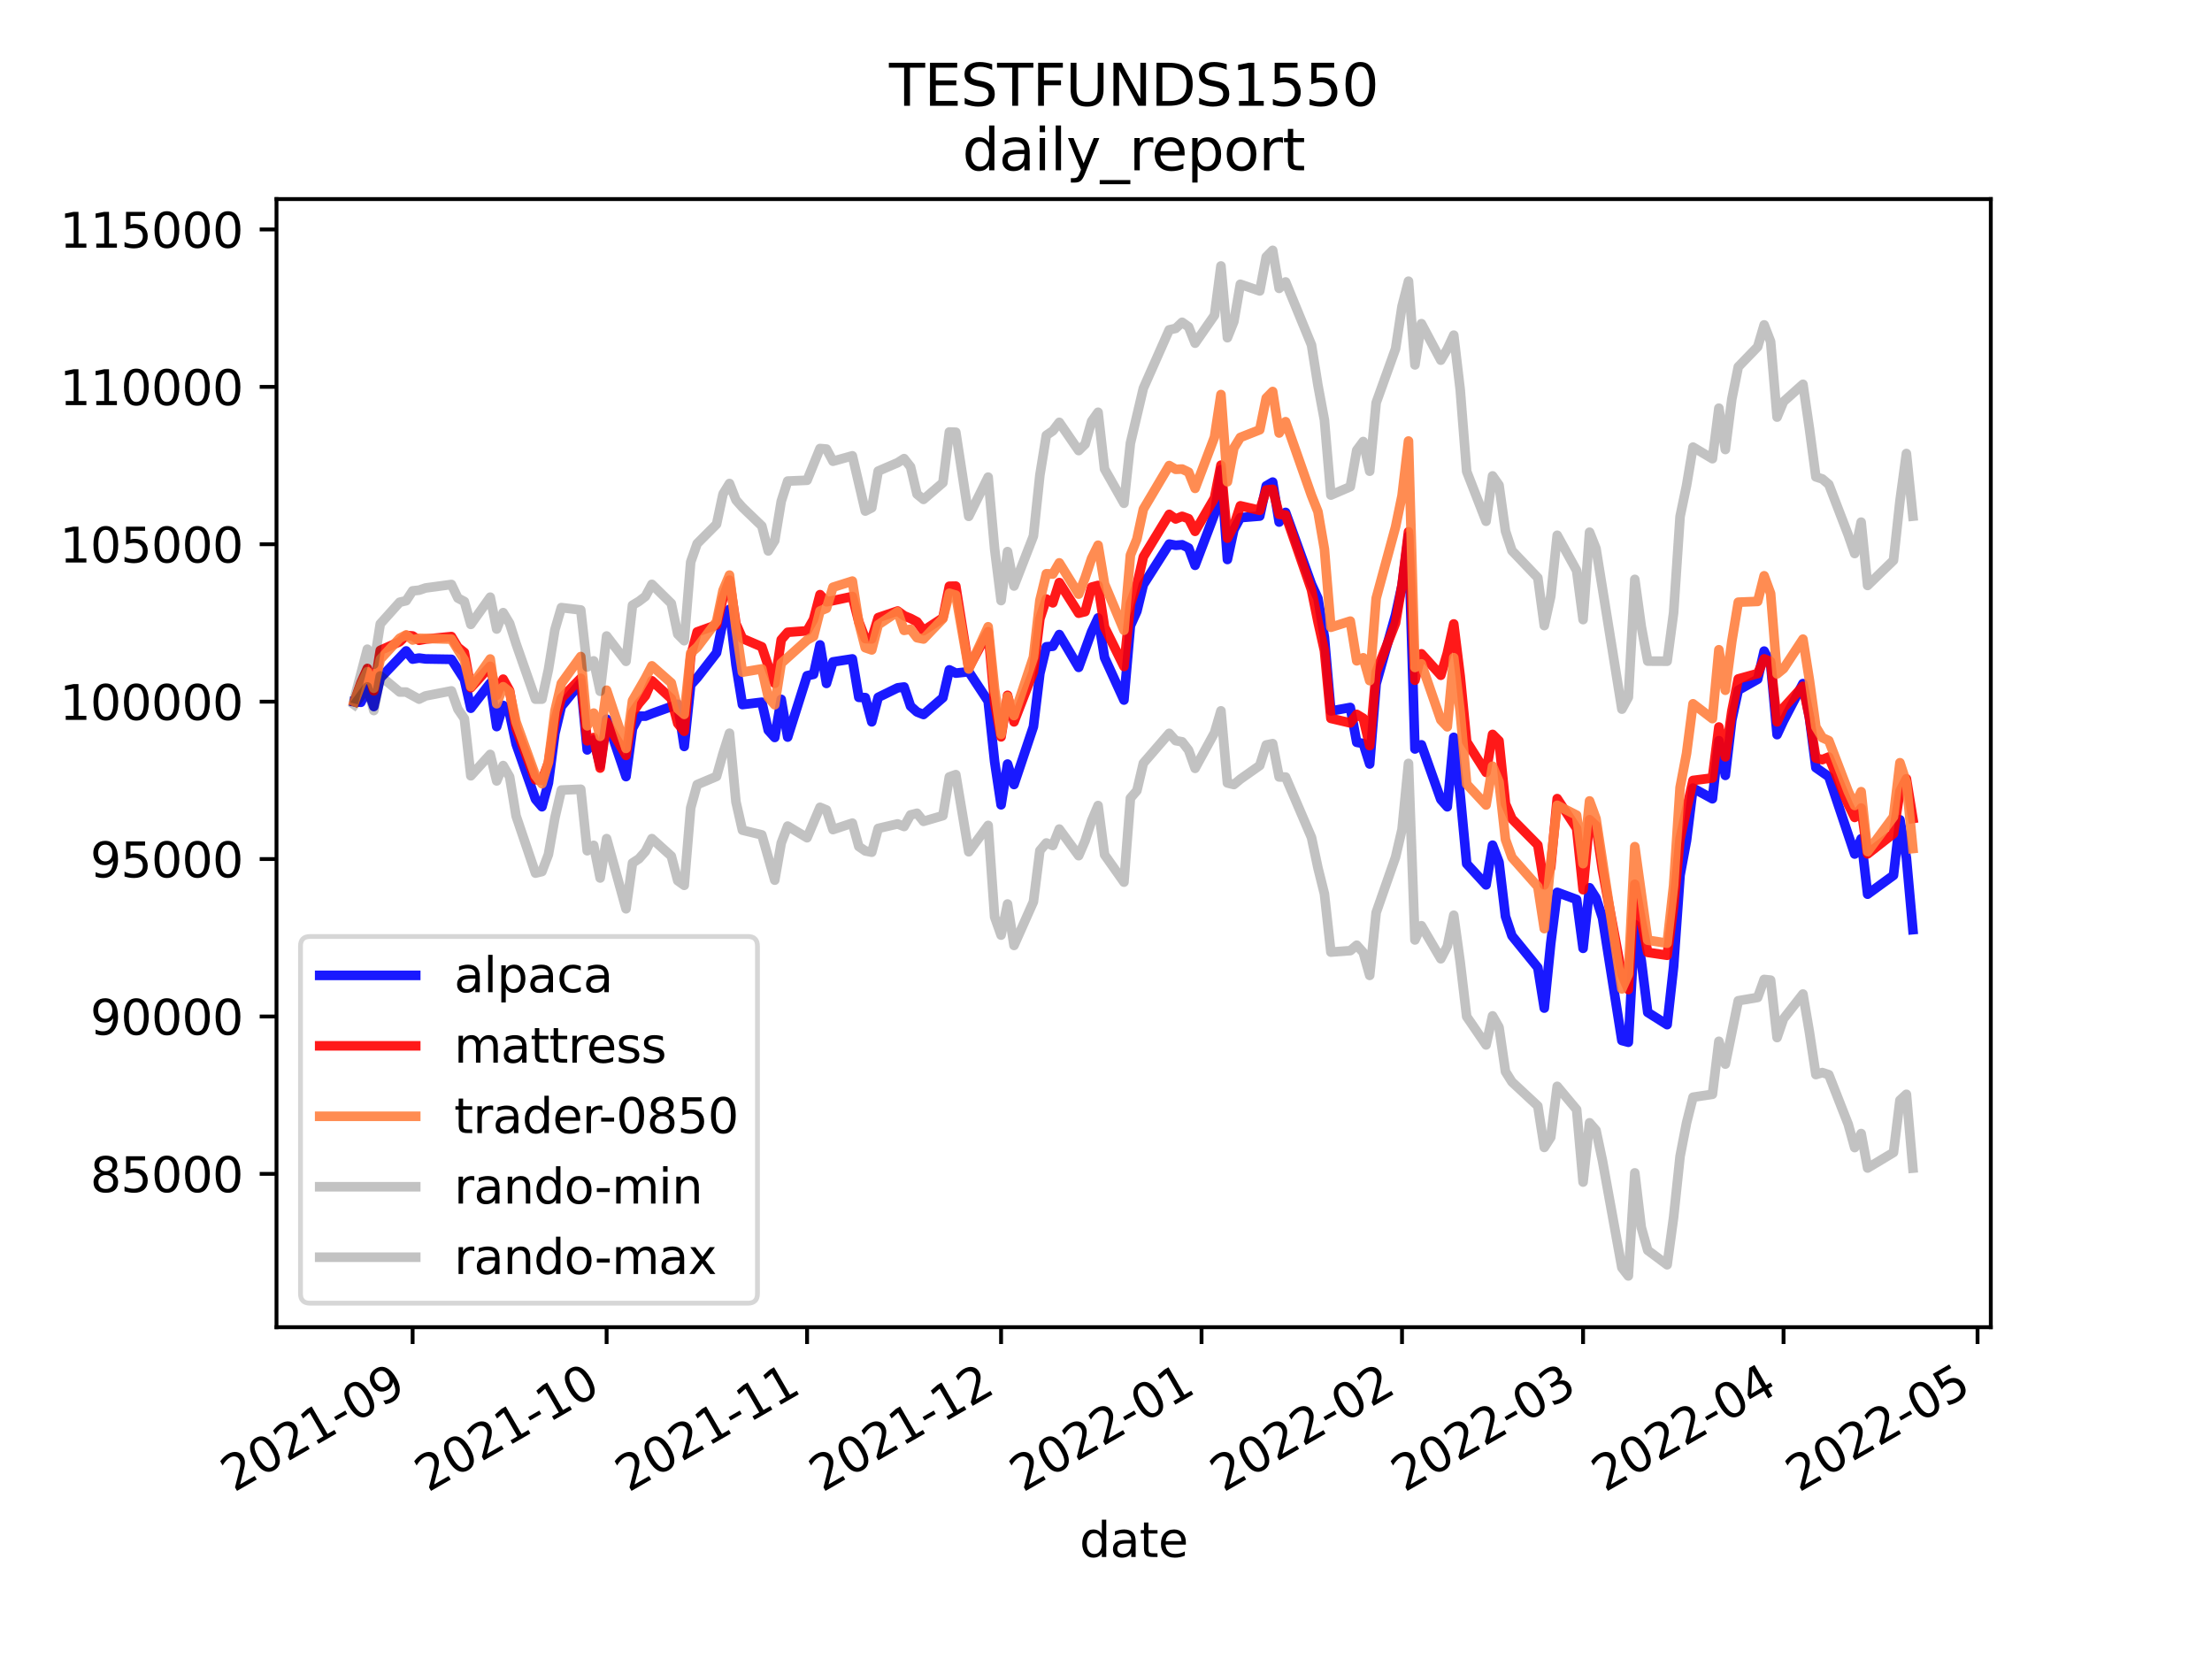 <?xml version="1.0" encoding="utf-8" standalone="no"?>
<!DOCTYPE svg PUBLIC "-//W3C//DTD SVG 1.1//EN"
  "http://www.w3.org/Graphics/SVG/1.1/DTD/svg11.dtd">
<svg height="345.6pt" version="1.1" viewBox="0 0 460.8 345.6" width="460.8pt" xmlns="http://www.w3.org/2000/svg" xmlns:xlink="http://www.w3.org/1999/xlink">
 <defs>
  <style type="text/css">*{stroke-linecap:butt;stroke-linejoin:round;}</style>
 </defs>
 <g id="figure_1">
  <g id="patch_1">
   <path d="M 0 345.6 
L 460.8 345.6 
L 460.8 0 
L 0 0 
z
" style="fill:#ffffff;"/>
  </g>
  <g id="axes_1">
   <g id="patch_2">
    <path d="M 57.6 276.48 
L 414.72 276.48 
L 414.72 41.472 
L 57.6 41.472 
z
" style="fill:#ffffff;"/>
   </g>
   <g id="matplotlib.axis_1">
    <g id="xtick_1">
     <g id="line2d_1">
      <defs>
       <path d="M 0 0 
L 0 3.5 
" id="m9e72989388" style="stroke:#000000;stroke-width:0.8;"/>
      </defs>
      <g>
       <use style="stroke:#000000;stroke-width:0.8;" x="85.957" xlink:href="#m9e72989388" y="276.48"/>
      </g>
     </g>
     <g id="text_1">
      <!-- 2021-09 -->
      <g transform="translate(48.732 310.952)rotate(-30)scale(0.1 -0.1)">
       <defs>
        <path d="M 1228 531 
L 3431 531 
L 3431 0 
L 469 0 
L 469 531 
Q 828 903 1448 1529 
Q 2069 2156 2228 2338 
Q 2531 2678 2651 2914 
Q 2772 3150 2772 3378 
Q 2772 3750 2511 3984 
Q 2250 4219 1831 4219 
Q 1534 4219 1204 4116 
Q 875 4013 500 3803 
L 500 4441 
Q 881 4594 1212 4672 
Q 1544 4750 1819 4750 
Q 2544 4750 2975 4387 
Q 3406 4025 3406 3419 
Q 3406 3131 3298 2873 
Q 3191 2616 2906 2266 
Q 2828 2175 2409 1742 
Q 1991 1309 1228 531 
z
" id="DejaVuSans-32" transform="scale(0.016)"/>
        <path d="M 2034 4250 
Q 1547 4250 1301 3770 
Q 1056 3291 1056 2328 
Q 1056 1369 1301 889 
Q 1547 409 2034 409 
Q 2525 409 2770 889 
Q 3016 1369 3016 2328 
Q 3016 3291 2770 3770 
Q 2525 4250 2034 4250 
z
M 2034 4750 
Q 2819 4750 3233 4129 
Q 3647 3509 3647 2328 
Q 3647 1150 3233 529 
Q 2819 -91 2034 -91 
Q 1250 -91 836 529 
Q 422 1150 422 2328 
Q 422 3509 836 4129 
Q 1250 4750 2034 4750 
z
" id="DejaVuSans-30" transform="scale(0.016)"/>
        <path d="M 794 531 
L 1825 531 
L 1825 4091 
L 703 3866 
L 703 4441 
L 1819 4666 
L 2450 4666 
L 2450 531 
L 3481 531 
L 3481 0 
L 794 0 
L 794 531 
z
" id="DejaVuSans-31" transform="scale(0.016)"/>
        <path d="M 313 2009 
L 1997 2009 
L 1997 1497 
L 313 1497 
L 313 2009 
z
" id="DejaVuSans-2d" transform="scale(0.016)"/>
        <path d="M 703 97 
L 703 672 
Q 941 559 1184 500 
Q 1428 441 1663 441 
Q 2288 441 2617 861 
Q 2947 1281 2994 2138 
Q 2813 1869 2534 1725 
Q 2256 1581 1919 1581 
Q 1219 1581 811 2004 
Q 403 2428 403 3163 
Q 403 3881 828 4315 
Q 1253 4750 1959 4750 
Q 2769 4750 3195 4129 
Q 3622 3509 3622 2328 
Q 3622 1225 3098 567 
Q 2575 -91 1691 -91 
Q 1453 -91 1209 -44 
Q 966 3 703 97 
z
M 1959 2075 
Q 2384 2075 2632 2365 
Q 2881 2656 2881 3163 
Q 2881 3666 2632 3958 
Q 2384 4250 1959 4250 
Q 1534 4250 1286 3958 
Q 1038 3666 1038 3163 
Q 1038 2656 1286 2365 
Q 1534 2075 1959 2075 
z
" id="DejaVuSans-39" transform="scale(0.016)"/>
       </defs>
       <use xlink:href="#DejaVuSans-32"/>
       <use x="63.623" xlink:href="#DejaVuSans-30"/>
       <use x="127.246" xlink:href="#DejaVuSans-32"/>
       <use x="190.869" xlink:href="#DejaVuSans-31"/>
       <use x="254.492" xlink:href="#DejaVuSans-2d"/>
       <use x="290.576" xlink:href="#DejaVuSans-30"/>
       <use x="354.199" xlink:href="#DejaVuSans-39"/>
      </g>
     </g>
    </g>
    <g id="xtick_2">
     <g id="line2d_2">
      <g>
       <use style="stroke:#000000;stroke-width:0.8;" x="126.37" xlink:href="#m9e72989388" y="276.48"/>
      </g>
     </g>
     <g id="text_2">
      <!-- 2021-10 -->
      <g transform="translate(89.145 310.952)rotate(-30)scale(0.1 -0.1)">
       <use xlink:href="#DejaVuSans-32"/>
       <use x="63.623" xlink:href="#DejaVuSans-30"/>
       <use x="127.246" xlink:href="#DejaVuSans-32"/>
       <use x="190.869" xlink:href="#DejaVuSans-31"/>
       <use x="254.492" xlink:href="#DejaVuSans-2d"/>
       <use x="290.576" xlink:href="#DejaVuSans-31"/>
       <use x="354.199" xlink:href="#DejaVuSans-30"/>
      </g>
     </g>
    </g>
    <g id="xtick_3">
     <g id="line2d_3">
      <g>
       <use style="stroke:#000000;stroke-width:0.8;" x="168.131" xlink:href="#m9e72989388" y="276.48"/>
      </g>
     </g>
     <g id="text_3">
      <!-- 2021-11 -->
      <g transform="translate(130.906 310.952)rotate(-30)scale(0.1 -0.1)">
       <use xlink:href="#DejaVuSans-32"/>
       <use x="63.623" xlink:href="#DejaVuSans-30"/>
       <use x="127.246" xlink:href="#DejaVuSans-32"/>
       <use x="190.869" xlink:href="#DejaVuSans-31"/>
       <use x="254.492" xlink:href="#DejaVuSans-2d"/>
       <use x="290.576" xlink:href="#DejaVuSans-31"/>
       <use x="354.199" xlink:href="#DejaVuSans-31"/>
      </g>
     </g>
    </g>
    <g id="xtick_4">
     <g id="line2d_4">
      <g>
       <use style="stroke:#000000;stroke-width:0.8;" x="208.544" xlink:href="#m9e72989388" y="276.48"/>
      </g>
     </g>
     <g id="text_4">
      <!-- 2021-12 -->
      <g transform="translate(171.319 310.952)rotate(-30)scale(0.1 -0.1)">
       <use xlink:href="#DejaVuSans-32"/>
       <use x="63.623" xlink:href="#DejaVuSans-30"/>
       <use x="127.246" xlink:href="#DejaVuSans-32"/>
       <use x="190.869" xlink:href="#DejaVuSans-31"/>
       <use x="254.492" xlink:href="#DejaVuSans-2d"/>
       <use x="290.576" xlink:href="#DejaVuSans-31"/>
       <use x="354.199" xlink:href="#DejaVuSans-32"/>
      </g>
     </g>
    </g>
    <g id="xtick_5">
     <g id="line2d_5">
      <g>
       <use style="stroke:#000000;stroke-width:0.8;" x="250.305" xlink:href="#m9e72989388" y="276.48"/>
      </g>
     </g>
     <g id="text_5">
      <!-- 2022-01 -->
      <g transform="translate(213.08 310.952)rotate(-30)scale(0.1 -0.1)">
       <use xlink:href="#DejaVuSans-32"/>
       <use x="63.623" xlink:href="#DejaVuSans-30"/>
       <use x="127.246" xlink:href="#DejaVuSans-32"/>
       <use x="190.869" xlink:href="#DejaVuSans-32"/>
       <use x="254.492" xlink:href="#DejaVuSans-2d"/>
       <use x="290.576" xlink:href="#DejaVuSans-30"/>
       <use x="354.199" xlink:href="#DejaVuSans-31"/>
      </g>
     </g>
    </g>
    <g id="xtick_6">
     <g id="line2d_6">
      <g>
       <use style="stroke:#000000;stroke-width:0.8;" x="292.065" xlink:href="#m9e72989388" y="276.48"/>
      </g>
     </g>
     <g id="text_6">
      <!-- 2022-02 -->
      <g transform="translate(254.84 310.952)rotate(-30)scale(0.1 -0.1)">
       <use xlink:href="#DejaVuSans-32"/>
       <use x="63.623" xlink:href="#DejaVuSans-30"/>
       <use x="127.246" xlink:href="#DejaVuSans-32"/>
       <use x="190.869" xlink:href="#DejaVuSans-32"/>
       <use x="254.492" xlink:href="#DejaVuSans-2d"/>
       <use x="290.576" xlink:href="#DejaVuSans-30"/>
       <use x="354.199" xlink:href="#DejaVuSans-32"/>
      </g>
     </g>
    </g>
    <g id="xtick_7">
     <g id="line2d_7">
      <g>
       <use style="stroke:#000000;stroke-width:0.8;" x="329.784" xlink:href="#m9e72989388" y="276.48"/>
      </g>
     </g>
     <g id="text_7">
      <!-- 2022-03 -->
      <g transform="translate(292.56 310.952)rotate(-30)scale(0.1 -0.1)">
       <defs>
        <path d="M 2597 2516 
Q 3050 2419 3304 2112 
Q 3559 1806 3559 1356 
Q 3559 666 3084 287 
Q 2609 -91 1734 -91 
Q 1441 -91 1130 -33 
Q 819 25 488 141 
L 488 750 
Q 750 597 1062 519 
Q 1375 441 1716 441 
Q 2309 441 2620 675 
Q 2931 909 2931 1356 
Q 2931 1769 2642 2001 
Q 2353 2234 1838 2234 
L 1294 2234 
L 1294 2753 
L 1863 2753 
Q 2328 2753 2575 2939 
Q 2822 3125 2822 3475 
Q 2822 3834 2567 4026 
Q 2313 4219 1838 4219 
Q 1578 4219 1281 4162 
Q 984 4106 628 3988 
L 628 4550 
Q 988 4650 1302 4700 
Q 1616 4750 1894 4750 
Q 2613 4750 3031 4423 
Q 3450 4097 3450 3541 
Q 3450 3153 3228 2886 
Q 3006 2619 2597 2516 
z
" id="DejaVuSans-33" transform="scale(0.016)"/>
       </defs>
       <use xlink:href="#DejaVuSans-32"/>
       <use x="63.623" xlink:href="#DejaVuSans-30"/>
       <use x="127.246" xlink:href="#DejaVuSans-32"/>
       <use x="190.869" xlink:href="#DejaVuSans-32"/>
       <use x="254.492" xlink:href="#DejaVuSans-2d"/>
       <use x="290.576" xlink:href="#DejaVuSans-30"/>
       <use x="354.199" xlink:href="#DejaVuSans-33"/>
      </g>
     </g>
    </g>
    <g id="xtick_8">
     <g id="line2d_8">
      <g>
       <use style="stroke:#000000;stroke-width:0.8;" x="371.545" xlink:href="#m9e72989388" y="276.48"/>
      </g>
     </g>
     <g id="text_8">
      <!-- 2022-04 -->
      <g transform="translate(334.32 310.952)rotate(-30)scale(0.1 -0.1)">
       <defs>
        <path d="M 2419 4116 
L 825 1625 
L 2419 1625 
L 2419 4116 
z
M 2253 4666 
L 3047 4666 
L 3047 1625 
L 3713 1625 
L 3713 1100 
L 3047 1100 
L 3047 0 
L 2419 0 
L 2419 1100 
L 313 1100 
L 313 1709 
L 2253 4666 
z
" id="DejaVuSans-34" transform="scale(0.016)"/>
       </defs>
       <use xlink:href="#DejaVuSans-32"/>
       <use x="63.623" xlink:href="#DejaVuSans-30"/>
       <use x="127.246" xlink:href="#DejaVuSans-32"/>
       <use x="190.869" xlink:href="#DejaVuSans-32"/>
       <use x="254.492" xlink:href="#DejaVuSans-2d"/>
       <use x="290.576" xlink:href="#DejaVuSans-30"/>
       <use x="354.199" xlink:href="#DejaVuSans-34"/>
      </g>
     </g>
    </g>
    <g id="xtick_9">
     <g id="line2d_9">
      <g>
       <use style="stroke:#000000;stroke-width:0.8;" x="411.958" xlink:href="#m9e72989388" y="276.48"/>
      </g>
     </g>
     <g id="text_9">
      <!-- 2022-05 -->
      <g transform="translate(374.734 310.952)rotate(-30)scale(0.1 -0.1)">
       <defs>
        <path d="M 691 4666 
L 3169 4666 
L 3169 4134 
L 1269 4134 
L 1269 2991 
Q 1406 3038 1543 3061 
Q 1681 3084 1819 3084 
Q 2600 3084 3056 2656 
Q 3513 2228 3513 1497 
Q 3513 744 3044 326 
Q 2575 -91 1722 -91 
Q 1428 -91 1123 -41 
Q 819 9 494 109 
L 494 744 
Q 775 591 1075 516 
Q 1375 441 1709 441 
Q 2250 441 2565 725 
Q 2881 1009 2881 1497 
Q 2881 1984 2565 2268 
Q 2250 2553 1709 2553 
Q 1456 2553 1204 2497 
Q 953 2441 691 2322 
L 691 4666 
z
" id="DejaVuSans-35" transform="scale(0.016)"/>
       </defs>
       <use xlink:href="#DejaVuSans-32"/>
       <use x="63.623" xlink:href="#DejaVuSans-30"/>
       <use x="127.246" xlink:href="#DejaVuSans-32"/>
       <use x="190.869" xlink:href="#DejaVuSans-32"/>
       <use x="254.492" xlink:href="#DejaVuSans-2d"/>
       <use x="290.576" xlink:href="#DejaVuSans-30"/>
       <use x="354.199" xlink:href="#DejaVuSans-35"/>
      </g>
     </g>
    </g>
    <g id="text_10">
     <!-- date -->
     <g transform="translate(224.885 324.351)scale(0.1 -0.1)">
      <defs>
       <path d="M 2906 2969 
L 2906 4863 
L 3481 4863 
L 3481 0 
L 2906 0 
L 2906 525 
Q 2725 213 2448 61 
Q 2172 -91 1784 -91 
Q 1150 -91 751 415 
Q 353 922 353 1747 
Q 353 2572 751 3078 
Q 1150 3584 1784 3584 
Q 2172 3584 2448 3432 
Q 2725 3281 2906 2969 
z
M 947 1747 
Q 947 1113 1208 752 
Q 1469 391 1925 391 
Q 2381 391 2643 752 
Q 2906 1113 2906 1747 
Q 2906 2381 2643 2742 
Q 2381 3103 1925 3103 
Q 1469 3103 1208 2742 
Q 947 2381 947 1747 
z
" id="DejaVuSans-64" transform="scale(0.016)"/>
       <path d="M 2194 1759 
Q 1497 1759 1228 1600 
Q 959 1441 959 1056 
Q 959 750 1161 570 
Q 1363 391 1709 391 
Q 2188 391 2477 730 
Q 2766 1069 2766 1631 
L 2766 1759 
L 2194 1759 
z
M 3341 1997 
L 3341 0 
L 2766 0 
L 2766 531 
Q 2569 213 2275 61 
Q 1981 -91 1556 -91 
Q 1019 -91 701 211 
Q 384 513 384 1019 
Q 384 1609 779 1909 
Q 1175 2209 1959 2209 
L 2766 2209 
L 2766 2266 
Q 2766 2663 2505 2880 
Q 2244 3097 1772 3097 
Q 1472 3097 1187 3025 
Q 903 2953 641 2809 
L 641 3341 
Q 956 3463 1253 3523 
Q 1550 3584 1831 3584 
Q 2591 3584 2966 3190 
Q 3341 2797 3341 1997 
z
" id="DejaVuSans-61" transform="scale(0.016)"/>
       <path d="M 1172 4494 
L 1172 3500 
L 2356 3500 
L 2356 3053 
L 1172 3053 
L 1172 1153 
Q 1172 725 1289 603 
Q 1406 481 1766 481 
L 2356 481 
L 2356 0 
L 1766 0 
Q 1100 0 847 248 
Q 594 497 594 1153 
L 594 3053 
L 172 3053 
L 172 3500 
L 594 3500 
L 594 4494 
L 1172 4494 
z
" id="DejaVuSans-74" transform="scale(0.016)"/>
       <path d="M 3597 1894 
L 3597 1613 
L 953 1613 
Q 991 1019 1311 708 
Q 1631 397 2203 397 
Q 2534 397 2845 478 
Q 3156 559 3463 722 
L 3463 178 
Q 3153 47 2828 -22 
Q 2503 -91 2169 -91 
Q 1331 -91 842 396 
Q 353 884 353 1716 
Q 353 2575 817 3079 
Q 1281 3584 2069 3584 
Q 2775 3584 3186 3129 
Q 3597 2675 3597 1894 
z
M 3022 2063 
Q 3016 2534 2758 2815 
Q 2500 3097 2075 3097 
Q 1594 3097 1305 2825 
Q 1016 2553 972 2059 
L 3022 2063 
z
" id="DejaVuSans-65" transform="scale(0.016)"/>
      </defs>
      <use xlink:href="#DejaVuSans-64"/>
      <use x="63.477" xlink:href="#DejaVuSans-61"/>
      <use x="124.756" xlink:href="#DejaVuSans-74"/>
      <use x="163.965" xlink:href="#DejaVuSans-65"/>
     </g>
    </g>
   </g>
   <g id="matplotlib.axis_2">
    <g id="ytick_1">
     <g id="line2d_10">
      <defs>
       <path d="M 0 0 
L -3.5 0 
" id="mdc29481043" style="stroke:#000000;stroke-width:0.8;"/>
      </defs>
      <g>
       <use style="stroke:#000000;stroke-width:0.8;" x="57.6" xlink:href="#mdc29481043" y="244.539"/>
      </g>
     </g>
     <g id="text_11">
      <!-- 85000 -->
      <g transform="translate(18.788 248.338)scale(0.1 -0.1)">
       <defs>
        <path d="M 2034 2216 
Q 1584 2216 1326 1975 
Q 1069 1734 1069 1313 
Q 1069 891 1326 650 
Q 1584 409 2034 409 
Q 2484 409 2743 651 
Q 3003 894 3003 1313 
Q 3003 1734 2745 1975 
Q 2488 2216 2034 2216 
z
M 1403 2484 
Q 997 2584 770 2862 
Q 544 3141 544 3541 
Q 544 4100 942 4425 
Q 1341 4750 2034 4750 
Q 2731 4750 3128 4425 
Q 3525 4100 3525 3541 
Q 3525 3141 3298 2862 
Q 3072 2584 2669 2484 
Q 3125 2378 3379 2068 
Q 3634 1759 3634 1313 
Q 3634 634 3220 271 
Q 2806 -91 2034 -91 
Q 1263 -91 848 271 
Q 434 634 434 1313 
Q 434 1759 690 2068 
Q 947 2378 1403 2484 
z
M 1172 3481 
Q 1172 3119 1398 2916 
Q 1625 2713 2034 2713 
Q 2441 2713 2670 2916 
Q 2900 3119 2900 3481 
Q 2900 3844 2670 4047 
Q 2441 4250 2034 4250 
Q 1625 4250 1398 4047 
Q 1172 3844 1172 3481 
z
" id="DejaVuSans-38" transform="scale(0.016)"/>
       </defs>
       <use xlink:href="#DejaVuSans-38"/>
       <use x="63.623" xlink:href="#DejaVuSans-35"/>
       <use x="127.246" xlink:href="#DejaVuSans-30"/>
       <use x="190.869" xlink:href="#DejaVuSans-30"/>
       <use x="254.492" xlink:href="#DejaVuSans-30"/>
      </g>
     </g>
    </g>
    <g id="ytick_2">
     <g id="line2d_11">
      <g>
       <use style="stroke:#000000;stroke-width:0.8;" x="57.6" xlink:href="#mdc29481043" y="211.749"/>
      </g>
     </g>
     <g id="text_12">
      <!-- 90000 -->
      <g transform="translate(18.788 215.549)scale(0.1 -0.1)">
       <use xlink:href="#DejaVuSans-39"/>
       <use x="63.623" xlink:href="#DejaVuSans-30"/>
       <use x="127.246" xlink:href="#DejaVuSans-30"/>
       <use x="190.869" xlink:href="#DejaVuSans-30"/>
       <use x="254.492" xlink:href="#DejaVuSans-30"/>
      </g>
     </g>
    </g>
    <g id="ytick_3">
     <g id="line2d_12">
      <g>
       <use style="stroke:#000000;stroke-width:0.8;" x="57.6" xlink:href="#mdc29481043" y="178.959"/>
      </g>
     </g>
     <g id="text_13">
      <!-- 95000 -->
      <g transform="translate(18.788 182.759)scale(0.1 -0.1)">
       <use xlink:href="#DejaVuSans-39"/>
       <use x="63.623" xlink:href="#DejaVuSans-35"/>
       <use x="127.246" xlink:href="#DejaVuSans-30"/>
       <use x="190.869" xlink:href="#DejaVuSans-30"/>
       <use x="254.492" xlink:href="#DejaVuSans-30"/>
      </g>
     </g>
    </g>
    <g id="ytick_4">
     <g id="line2d_13">
      <g>
       <use style="stroke:#000000;stroke-width:0.8;" x="57.6" xlink:href="#mdc29481043" y="146.17"/>
      </g>
     </g>
     <g id="text_14">
      <!-- 100000 -->
      <g transform="translate(12.425 149.969)scale(0.1 -0.1)">
       <use xlink:href="#DejaVuSans-31"/>
       <use x="63.623" xlink:href="#DejaVuSans-30"/>
       <use x="127.246" xlink:href="#DejaVuSans-30"/>
       <use x="190.869" xlink:href="#DejaVuSans-30"/>
       <use x="254.492" xlink:href="#DejaVuSans-30"/>
       <use x="318.115" xlink:href="#DejaVuSans-30"/>
      </g>
     </g>
    </g>
    <g id="ytick_5">
     <g id="line2d_14">
      <g>
       <use style="stroke:#000000;stroke-width:0.8;" x="57.6" xlink:href="#mdc29481043" y="113.38"/>
      </g>
     </g>
     <g id="text_15">
      <!-- 105000 -->
      <g transform="translate(12.425 117.179)scale(0.1 -0.1)">
       <use xlink:href="#DejaVuSans-31"/>
       <use x="63.623" xlink:href="#DejaVuSans-30"/>
       <use x="127.246" xlink:href="#DejaVuSans-35"/>
       <use x="190.869" xlink:href="#DejaVuSans-30"/>
       <use x="254.492" xlink:href="#DejaVuSans-30"/>
       <use x="318.115" xlink:href="#DejaVuSans-30"/>
      </g>
     </g>
    </g>
    <g id="ytick_6">
     <g id="line2d_15">
      <g>
       <use style="stroke:#000000;stroke-width:0.8;" x="57.6" xlink:href="#mdc29481043" y="80.59"/>
      </g>
     </g>
     <g id="text_16">
      <!-- 110000 -->
      <g transform="translate(12.425 84.389)scale(0.1 -0.1)">
       <use xlink:href="#DejaVuSans-31"/>
       <use x="63.623" xlink:href="#DejaVuSans-31"/>
       <use x="127.246" xlink:href="#DejaVuSans-30"/>
       <use x="190.869" xlink:href="#DejaVuSans-30"/>
       <use x="254.492" xlink:href="#DejaVuSans-30"/>
       <use x="318.115" xlink:href="#DejaVuSans-30"/>
      </g>
     </g>
    </g>
    <g id="ytick_7">
     <g id="line2d_16">
      <g>
       <use style="stroke:#000000;stroke-width:0.8;" x="57.6" xlink:href="#mdc29481043" y="47.8"/>
      </g>
     </g>
     <g id="text_17">
      <!-- 115000 -->
      <g transform="translate(12.425 51.599)scale(0.1 -0.1)">
       <use xlink:href="#DejaVuSans-31"/>
       <use x="63.623" xlink:href="#DejaVuSans-31"/>
       <use x="127.246" xlink:href="#DejaVuSans-35"/>
       <use x="190.869" xlink:href="#DejaVuSans-30"/>
       <use x="254.492" xlink:href="#DejaVuSans-30"/>
       <use x="318.115" xlink:href="#DejaVuSans-30"/>
      </g>
     </g>
    </g>
   </g>
   <g id="line2d_17">
    <path clip-path="url(#pa133bbf85c)" d="M 73.833 146.17 
L 75.18 146.301 
L 76.527 143.482 
L 77.874 147.184 
L 79.221 141.238 
L 84.61 135.598 
L 85.957 137.302 
L 87.304 137.086 
L 88.651 137.268 
L 94.039 137.353 
L 96.734 141.556 
L 98.081 147.539 
L 102.122 142.303 
L 103.469 151.359 
L 104.816 146.952 
L 106.163 148.698 
L 107.511 155.002 
L 111.552 166.489 
L 112.899 168.059 
L 114.246 163.114 
L 115.593 152.806 
L 116.94 147.159 
L 120.982 142.194 
L 122.329 156.222 
L 123.676 154.13 
L 125.023 159.46 
L 126.37 149.806 
L 130.412 161.78 
L 131.759 151.74 
L 133.106 149.185 
L 134.453 149.19 
L 135.8 148.65 
L 141.188 146.711 
L 142.536 155.5 
L 143.883 142.683 
L 145.23 141.196 
L 149.271 135.993 
L 150.618 129.417 
L 151.965 126.93 
L 153.312 138.479 
L 154.66 146.774 
L 158.701 146.283 
L 160.048 152.129 
L 161.395 153.63 
L 162.742 145.691 
L 164.089 153.547 
L 168.131 140.766 
L 169.478 140.474 
L 170.825 134.345 
L 172.172 142.372 
L 173.519 137.884 
L 177.561 137.26 
L 178.908 145.269 
L 180.255 145.324 
L 181.602 150.372 
L 182.949 145.271 
L 186.99 143.29 
L 188.337 143.112 
L 189.685 147.11 
L 191.032 148.314 
L 192.379 148.843 
L 196.42 145.347 
L 197.767 139.543 
L 199.114 140.224 
L 201.809 139.933 
L 205.85 146.069 
L 207.197 158.66 
L 208.544 167.658 
L 209.891 159.167 
L 211.238 163.43 
L 215.28 151.375 
L 216.627 140.285 
L 217.974 134.735 
L 219.321 134.627 
L 220.668 132.188 
L 224.71 139.027 
L 227.404 131.601 
L 228.751 128.721 
L 230.098 136.981 
L 234.139 145.834 
L 235.486 130.346 
L 236.834 127.341 
L 238.181 121.8 
L 243.569 113.34 
L 244.916 113.599 
L 246.263 113.486 
L 247.61 114.158 
L 248.958 117.765 
L 252.999 107.104 
L 254.346 97.843 
L 255.693 116.554 
L 257.04 110.332 
L 258.387 107.838 
L 262.429 107.511 
L 263.776 101.218 
L 265.123 100.427 
L 266.47 108.755 
L 267.817 106.741 
L 273.206 121.703 
L 274.553 124.658 
L 275.9 132.747 
L 277.247 148.118 
L 281.288 147.375 
L 282.635 154.641 
L 283.983 154.885 
L 285.33 159.152 
L 286.677 142.46 
L 290.718 128.104 
L 292.065 121.966 
L 293.412 111.629 
L 294.759 156.025 
L 296.107 155.157 
L 300.148 166.542 
L 301.495 168.071 
L 302.842 153.601 
L 304.189 165.61 
L 305.536 179.935 
L 309.578 184.339 
L 310.925 176.064 
L 312.272 179.612 
L 313.619 190.913 
L 314.966 194.94 
L 320.355 201.571 
L 321.702 210.006 
L 323.049 196.529 
L 324.396 185.891 
L 328.437 187.385 
L 329.784 197.558 
L 331.132 184.937 
L 332.479 187.054 
L 333.826 191.221 
L 337.867 216.762 
L 339.214 217.124 
L 340.561 192.584 
L 341.908 200.115 
L 343.256 210.908 
L 347.297 213.454 
L 348.644 201.367 
L 349.991 182.316 
L 351.338 175.092 
L 352.685 164.177 
L 356.727 166.402 
L 358.074 154.29 
L 359.421 161.527 
L 360.768 149.995 
L 362.115 143.781 
L 366.157 141.496 
L 367.504 135.634 
L 368.851 138.243 
L 370.198 153.04 
L 371.545 150.15 
L 375.586 142.403 
L 376.933 149.433 
L 378.281 159.921 
L 380.975 161.792 
L 386.363 177.912 
L 387.71 174.739 
L 389.057 186.277 
L 394.446 182.347 
L 395.793 170.775 
L 397.14 178.724 
L 398.487 193.665 
L 398.487 193.665 
" style="fill:none;stroke:#0000ff;stroke-linecap:square;stroke-opacity:0.9;stroke-width:2;"/>
   </g>
   <g id="line2d_18">
    <path clip-path="url(#pa133bbf85c)" d="M 73.833 146.17 
L 75.18 142.291 
L 76.527 139.253 
L 77.874 143.915 
L 79.221 135.477 
L 83.263 133.685 
L 84.61 132.378 
L 85.957 132.482 
L 87.304 133.384 
L 88.651 133.138 
L 94.039 132.608 
L 95.387 134.85 
L 96.734 135.918 
L 98.081 143.263 
L 102.122 138.804 
L 103.469 144.857 
L 104.816 141.481 
L 106.163 143.889 
L 107.511 151.725 
L 111.552 162.42 
L 112.899 162.564 
L 114.246 158.9 
L 115.593 150.111 
L 116.94 145.453 
L 120.982 141.306 
L 122.329 154.327 
L 123.676 153.645 
L 125.023 160.005 
L 126.37 150.438 
L 130.412 157.36 
L 131.759 148.489 
L 133.106 146.523 
L 134.453 144.928 
L 135.8 141.816 
L 139.841 145.541 
L 141.188 150.708 
L 142.536 152.339 
L 143.883 136.684 
L 145.23 131.639 
L 149.271 130.181 
L 150.618 124.574 
L 151.965 120.848 
L 153.312 129.934 
L 154.66 133.007 
L 158.701 134.74 
L 160.048 138.763 
L 161.395 142.35 
L 162.742 133.265 
L 164.089 131.715 
L 168.131 131.408 
L 169.478 129.032 
L 170.825 123.873 
L 172.172 125.363 
L 173.519 125.123 
L 177.561 124.261 
L 178.908 129.538 
L 180.255 133.032 
L 181.602 133.102 
L 182.949 128.659 
L 186.99 127.287 
L 188.337 128.271 
L 189.685 128.826 
L 191.032 129.536 
L 192.379 131.378 
L 196.42 128.72 
L 197.767 122.126 
L 199.114 122.102 
L 201.809 139.138 
L 205.85 131.587 
L 207.197 146.332 
L 208.544 153.503 
L 209.891 144.851 
L 211.238 150.379 
L 215.28 139.925 
L 216.627 128.899 
L 217.974 124.786 
L 219.321 125.585 
L 220.668 121.359 
L 224.71 127.743 
L 226.057 127.412 
L 227.404 122.312 
L 228.751 121.955 
L 230.098 130.646 
L 234.139 138.836 
L 235.486 125.766 
L 236.834 121.882 
L 238.181 116.01 
L 243.569 107.156 
L 244.916 108.106 
L 246.263 107.564 
L 247.61 108.059 
L 248.958 110.686 
L 252.999 103.751 
L 254.346 96.901 
L 255.693 112.11 
L 257.04 109.481 
L 258.387 105.373 
L 262.429 106.303 
L 263.776 102.075 
L 265.123 101.938 
L 266.47 107.144 
L 267.817 107.286 
L 273.206 122.871 
L 274.553 129.514 
L 275.9 135.517 
L 277.247 149.66 
L 281.288 150.6 
L 282.635 148.82 
L 283.983 149.631 
L 285.33 155.327 
L 286.677 139.994 
L 290.718 129.801 
L 292.065 121.814 
L 293.412 110.774 
L 294.759 141.702 
L 296.107 136.2 
L 300.148 140.667 
L 301.495 136.092 
L 302.842 129.978 
L 304.189 140.871 
L 305.536 154.523 
L 309.578 160.903 
L 310.925 152.992 
L 312.272 154.335 
L 313.619 167.453 
L 314.966 170.58 
L 320.355 176.038 
L 321.702 184.348 
L 323.049 180.681 
L 324.396 166.366 
L 328.437 172.557 
L 329.784 185.343 
L 331.132 170.759 
L 332.479 172.013 
L 333.826 181.301 
L 337.867 202.997 
L 339.214 206.143 
L 340.561 184.209 
L 341.908 191.71 
L 343.256 198.401 
L 347.297 199.001 
L 348.644 188.825 
L 349.991 174.712 
L 352.685 162.581 
L 356.727 162.07 
L 358.074 151.451 
L 359.421 157.662 
L 360.768 148.161 
L 362.115 141.428 
L 366.157 140.315 
L 367.504 137.252 
L 368.851 137.832 
L 370.198 150.381 
L 371.545 147.43 
L 375.586 142.969 
L 376.933 149.48 
L 378.281 157.925 
L 379.628 158.24 
L 380.975 157.696 
L 385.016 167.538 
L 386.363 170.282 
L 387.71 168.332 
L 389.057 177.881 
L 394.446 173.658 
L 395.793 164.822 
L 397.14 162.238 
L 398.487 170.518 
L 398.487 170.518 
" style="fill:none;stroke:#ff0000;stroke-linecap:square;stroke-opacity:0.9;stroke-width:2;"/>
   </g>
   <g id="line2d_19">
    <path clip-path="url(#pa133bbf85c)" d="M 73.833 146.17 
L 75.18 142.661 
L 76.527 139.919 
L 77.874 143.371 
L 79.221 137.352 
L 83.263 132.961 
L 84.61 132.262 
L 85.957 133.322 
L 87.304 132.968 
L 94.039 133.148 
L 96.734 137.501 
L 98.081 143.047 
L 102.122 137.281 
L 103.469 146.599 
L 104.816 143.059 
L 106.163 144.125 
L 107.511 150.422 
L 111.552 161.56 
L 112.899 163.259 
L 114.246 158.727 
L 115.593 148.137 
L 116.94 142.358 
L 120.982 136.772 
L 122.329 151.202 
L 123.676 148.555 
L 125.023 153.393 
L 126.37 143.778 
L 130.412 155.904 
L 131.759 145.955 
L 134.453 141.295 
L 135.8 138.707 
L 139.841 142.267 
L 141.188 147.637 
L 142.536 148.819 
L 143.883 136.055 
L 145.23 134.851 
L 149.271 129.49 
L 150.618 123.003 
L 151.965 119.805 
L 153.312 130.849 
L 154.66 140.023 
L 158.701 139.341 
L 160.048 145.259 
L 161.395 146.816 
L 162.742 138.175 
L 168.131 133.33 
L 169.478 132.571 
L 170.825 127.283 
L 172.172 126.725 
L 173.519 122.335 
L 177.561 121.054 
L 178.908 129.701 
L 180.255 134.928 
L 181.602 135.391 
L 182.949 130.15 
L 186.99 127.438 
L 188.337 131.317 
L 189.685 131.08 
L 191.032 132.847 
L 192.379 133.115 
L 196.42 128.887 
L 197.767 123.587 
L 199.114 123.979 
L 201.809 139.375 
L 205.85 130.566 
L 207.197 143.568 
L 208.544 152.973 
L 209.891 145.117 
L 211.238 149.065 
L 215.28 136.9 
L 216.627 125.078 
L 217.974 119.52 
L 219.321 119.589 
L 220.668 117.256 
L 224.71 123.77 
L 226.057 120.353 
L 227.404 116.304 
L 228.751 113.581 
L 230.098 121.651 
L 234.139 131.294 
L 235.486 115.638 
L 236.834 112.32 
L 238.181 106.084 
L 243.569 96.983 
L 244.916 97.767 
L 246.263 97.713 
L 247.61 98.363 
L 248.958 101.737 
L 252.999 91.062 
L 254.346 82.192 
L 255.693 100.36 
L 257.04 93.32 
L 258.387 91.125 
L 262.429 89.528 
L 263.776 82.924 
L 265.123 81.561 
L 266.47 90.204 
L 267.817 87.847 
L 273.206 103.213 
L 274.553 106.599 
L 275.9 114.38 
L 277.247 130.671 
L 281.288 129.389 
L 282.635 137.661 
L 283.983 137.029 
L 285.33 141.787 
L 286.677 124.649 
L 290.718 109.766 
L 292.065 103.267 
L 293.412 91.874 
L 294.759 139.046 
L 296.107 138.293 
L 300.148 149.977 
L 301.495 151.409 
L 302.842 137.011 
L 304.189 148.379 
L 305.536 163.347 
L 309.578 167.698 
L 310.925 159.61 
L 312.272 162.873 
L 313.619 174.884 
L 314.966 178.613 
L 320.355 184.706 
L 321.702 193.452 
L 323.049 179.62 
L 324.396 167.755 
L 328.437 169.814 
L 329.784 179.911 
L 331.132 166.846 
L 332.479 170.537 
L 337.867 206.01 
L 339.214 202.964 
L 340.561 176.369 
L 343.256 195.854 
L 347.297 196.489 
L 348.644 184.457 
L 349.991 164.034 
L 351.338 156.959 
L 352.685 146.614 
L 356.727 149.706 
L 358.074 135.356 
L 359.421 143.792 
L 360.768 133.615 
L 362.115 125.448 
L 366.157 125.289 
L 367.504 119.947 
L 368.851 123.638 
L 370.198 140.385 
L 371.545 139.289 
L 375.586 133.145 
L 376.933 141.67 
L 378.281 151.439 
L 379.628 153.678 
L 380.975 154.288 
L 385.016 164.862 
L 386.363 167.789 
L 387.71 164.921 
L 389.057 177.409 
L 394.446 170.145 
L 395.793 158.891 
L 397.14 163.025 
L 398.487 176.766 
L 398.487 176.766 
" style="fill:none;stroke:#ff8040;stroke-linecap:square;stroke-opacity:0.9;stroke-width:2;"/>
   </g>
   <g id="line2d_20">
    <path clip-path="url(#pa133bbf85c)" d="M 73.833 146.825 
L 76.527 143.11 
L 77.874 148.018 
L 79.221 140.804 
L 83.263 144.159 
L 84.61 144.164 
L 87.304 145.644 
L 88.651 144.973 
L 94.039 143.924 
L 95.387 147.726 
L 96.734 149.701 
L 98.081 161.613 
L 102.122 157.156 
L 103.469 162.681 
L 104.816 159.48 
L 106.163 161.826 
L 107.511 169.98 
L 111.552 181.888 
L 112.899 181.559 
L 114.246 178 
L 115.593 170.387 
L 116.94 164.584 
L 120.982 164.415 
L 122.329 177.225 
L 123.676 176.1 
L 125.023 182.901 
L 126.37 174.702 
L 130.412 189.315 
L 131.759 179.774 
L 133.106 178.895 
L 134.453 177.358 
L 135.8 174.701 
L 139.841 178.336 
L 141.188 183.462 
L 142.536 184.431 
L 143.883 168.301 
L 145.23 163.451 
L 149.271 161.744 
L 150.618 156.97 
L 151.965 152.743 
L 153.312 167.034 
L 154.66 172.937 
L 158.701 173.918 
L 161.395 183.353 
L 162.742 175.62 
L 164.089 172.09 
L 168.131 174.516 
L 170.825 168.179 
L 172.172 168.738 
L 173.519 172.819 
L 177.561 171.467 
L 178.908 176.338 
L 180.255 177.26 
L 181.602 177.529 
L 182.949 172.574 
L 186.99 171.636 
L 188.337 172.174 
L 189.685 169.763 
L 191.032 169.418 
L 192.379 171.099 
L 196.42 169.914 
L 197.767 161.846 
L 199.114 161.371 
L 201.809 177.442 
L 205.85 171.948 
L 207.197 191.013 
L 208.544 194.801 
L 209.891 188.322 
L 211.238 196.949 
L 215.28 187.852 
L 216.627 177.2 
L 217.974 175.603 
L 219.321 176.131 
L 220.668 172.712 
L 224.71 178.252 
L 226.057 175.122 
L 227.404 170.986 
L 228.751 167.809 
L 230.098 178.048 
L 234.139 183.764 
L 235.486 166.271 
L 236.834 164.709 
L 238.181 158.991 
L 243.569 152.769 
L 244.916 154.286 
L 246.263 154.534 
L 247.61 156.285 
L 248.958 160.059 
L 252.999 152.656 
L 254.346 148.084 
L 255.693 163.097 
L 257.04 163.435 
L 258.387 162.317 
L 262.429 159.47 
L 263.776 155.193 
L 265.123 154.915 
L 266.47 161.858 
L 267.817 161.872 
L 273.206 174.452 
L 274.553 180.808 
L 275.9 186.199 
L 277.247 198.34 
L 281.288 198.036 
L 282.635 196.901 
L 283.983 198.414 
L 285.33 203.192 
L 286.677 190.114 
L 290.718 178.558 
L 292.065 172.772 
L 293.412 159.035 
L 294.759 195.812 
L 296.107 192.843 
L 300.148 199.733 
L 301.495 197.147 
L 302.842 190.661 
L 304.189 200.432 
L 305.536 211.769 
L 309.578 217.677 
L 310.925 211.625 
L 312.272 214.008 
L 313.619 223.238 
L 314.966 225.381 
L 320.355 230.394 
L 321.702 239.026 
L 323.049 236.913 
L 324.396 226.306 
L 328.437 231.139 
L 329.784 246.247 
L 331.132 233.898 
L 332.479 235.462 
L 333.826 241.819 
L 337.867 264.069 
L 339.214 265.798 
L 340.561 244.33 
L 341.908 255.681 
L 343.256 260.467 
L 347.297 263.474 
L 348.644 253.56 
L 349.991 240.871 
L 351.338 233.922 
L 352.685 228.57 
L 356.727 227.964 
L 358.074 216.923 
L 359.421 221.673 
L 362.115 208.471 
L 366.157 207.788 
L 367.504 204.037 
L 368.851 204.183 
L 370.198 216.146 
L 371.545 212.231 
L 375.586 207.073 
L 376.933 215.005 
L 378.281 223.856 
L 379.628 223.438 
L 380.975 223.885 
L 385.016 234.199 
L 386.363 239.061 
L 387.71 236.14 
L 389.057 243.321 
L 394.446 240.081 
L 395.793 229.199 
L 397.14 227.963 
L 398.487 243.346 
L 398.487 243.346 
" style="fill:none;stroke:#0d0d0d;stroke-linecap:square;stroke-opacity:0.25;stroke-width:2;"/>
   </g>
   <g id="line2d_21">
    <path clip-path="url(#pa133bbf85c)" d="M 73.833 145.514 
L 76.527 135.238 
L 77.874 138.376 
L 79.221 129.961 
L 83.263 125.454 
L 84.61 125.139 
L 85.957 123.086 
L 87.304 122.948 
L 88.651 122.486 
L 94.039 121.756 
L 95.387 124.589 
L 96.734 125.307 
L 98.081 130.072 
L 102.122 124.401 
L 103.469 131.04 
L 104.816 127.623 
L 106.163 129.869 
L 107.511 134.117 
L 111.552 145.645 
L 112.899 145.643 
L 114.246 139.506 
L 115.593 131.187 
L 116.94 126.575 
L 120.982 127.064 
L 122.329 138.95 
L 123.676 137.673 
L 125.023 144.006 
L 126.37 132.494 
L 130.412 137.768 
L 131.759 126.078 
L 133.106 125.269 
L 134.453 124.24 
L 135.8 121.732 
L 139.841 125.709 
L 141.188 132.102 
L 142.536 133.471 
L 143.883 117.089 
L 145.23 113.252 
L 149.271 109.194 
L 150.618 102.917 
L 151.965 100.723 
L 153.312 104.156 
L 154.66 105.684 
L 158.701 109.572 
L 160.048 114.767 
L 161.395 112.615 
L 162.742 104.446 
L 164.089 100.217 
L 168.131 100.049 
L 170.825 93.433 
L 172.172 93.55 
L 173.519 96.083 
L 177.561 94.955 
L 180.255 106.461 
L 181.602 105.783 
L 182.949 98.132 
L 186.99 96.392 
L 188.337 95.539 
L 189.685 97.261 
L 191.032 102.931 
L 192.379 104.033 
L 196.42 100.563 
L 197.767 89.992 
L 199.114 90.039 
L 201.809 107.567 
L 205.85 99.395 
L 207.197 114.361 
L 208.544 125.116 
L 209.891 114.909 
L 211.238 122.074 
L 215.28 111.664 
L 216.627 98.961 
L 217.974 90.679 
L 219.321 89.755 
L 220.668 87.985 
L 224.71 93.864 
L 226.057 92.53 
L 227.404 87.763 
L 228.751 85.882 
L 230.098 97.698 
L 234.139 104.836 
L 235.486 92.322 
L 238.181 80.893 
L 243.569 68.715 
L 244.916 68.411 
L 246.263 67.138 
L 247.61 68.1 
L 248.958 71.489 
L 252.999 65.671 
L 254.346 55.405 
L 255.693 70.351 
L 257.04 66.975 
L 258.387 59.217 
L 262.429 60.608 
L 263.776 53.517 
L 265.123 52.154 
L 266.47 60.074 
L 267.817 58.731 
L 273.206 71.862 
L 274.553 80.28 
L 275.9 87.495 
L 277.247 103.136 
L 281.288 101.388 
L 282.635 93.793 
L 283.983 91.979 
L 285.33 98.159 
L 286.677 83.903 
L 290.718 72.655 
L 292.065 63.816 
L 293.412 58.576 
L 294.759 76.013 
L 296.107 67.426 
L 300.148 75.028 
L 301.495 72.728 
L 302.842 69.817 
L 304.189 81.184 
L 305.536 98.208 
L 309.578 108.592 
L 310.925 99.142 
L 312.272 101.069 
L 313.619 110.629 
L 314.966 114.711 
L 320.355 120.359 
L 321.702 130.321 
L 323.049 124.236 
L 324.396 111.504 
L 328.437 118.856 
L 329.784 129.079 
L 331.132 110.869 
L 332.479 114.268 
L 337.867 147.726 
L 339.214 145.25 
L 340.561 120.694 
L 341.908 130.499 
L 343.256 137.72 
L 347.297 137.743 
L 348.644 127.643 
L 349.991 107.588 
L 351.338 101.152 
L 352.685 93.142 
L 356.727 95.556 
L 358.074 85.028 
L 359.421 93.64 
L 360.768 83.141 
L 362.115 76.424 
L 366.157 72.242 
L 367.504 67.682 
L 368.851 71.169 
L 370.198 86.893 
L 371.545 83.664 
L 375.586 80.054 
L 376.933 89.264 
L 378.281 99.342 
L 379.628 99.773 
L 380.975 100.917 
L 385.016 111.429 
L 386.363 115.312 
L 387.71 108.774 
L 389.057 121.962 
L 394.446 116.731 
L 395.793 104.371 
L 397.14 94.476 
L 398.487 107.528 
L 398.487 107.528 
" style="fill:none;stroke:#0d0d0d;stroke-linecap:square;stroke-opacity:0.25;stroke-width:2;"/>
   </g>
   <g id="patch_3">
    <path d="M 57.6 276.48 
L 57.6 41.472 
" style="fill:none;stroke:#000000;stroke-linecap:square;stroke-linejoin:miter;stroke-width:0.8;"/>
   </g>
   <g id="patch_4">
    <path d="M 414.72 276.48 
L 414.72 41.472 
" style="fill:none;stroke:#000000;stroke-linecap:square;stroke-linejoin:miter;stroke-width:0.8;"/>
   </g>
   <g id="patch_5">
    <path d="M 57.6 276.48 
L 414.72 276.48 
" style="fill:none;stroke:#000000;stroke-linecap:square;stroke-linejoin:miter;stroke-width:0.8;"/>
   </g>
   <g id="patch_6">
    <path d="M 57.6 41.472 
L 414.72 41.472 
" style="fill:none;stroke:#000000;stroke-linecap:square;stroke-linejoin:miter;stroke-width:0.8;"/>
   </g>
   <g id="text_18">
    <!-- TESTFUNDS1550 -->
    <g transform="translate(185.2 22.035)scale(0.12 -0.12)">
     <defs>
      <path d="M -19 4666 
L 3928 4666 
L 3928 4134 
L 2272 4134 
L 2272 0 
L 1638 0 
L 1638 4134 
L -19 4134 
L -19 4666 
z
" id="DejaVuSans-54" transform="scale(0.016)"/>
      <path d="M 628 4666 
L 3578 4666 
L 3578 4134 
L 1259 4134 
L 1259 2753 
L 3481 2753 
L 3481 2222 
L 1259 2222 
L 1259 531 
L 3634 531 
L 3634 0 
L 628 0 
L 628 4666 
z
" id="DejaVuSans-45" transform="scale(0.016)"/>
      <path d="M 3425 4513 
L 3425 3897 
Q 3066 4069 2747 4153 
Q 2428 4238 2131 4238 
Q 1616 4238 1336 4038 
Q 1056 3838 1056 3469 
Q 1056 3159 1242 3001 
Q 1428 2844 1947 2747 
L 2328 2669 
Q 3034 2534 3370 2195 
Q 3706 1856 3706 1288 
Q 3706 609 3251 259 
Q 2797 -91 1919 -91 
Q 1588 -91 1214 -16 
Q 841 59 441 206 
L 441 856 
Q 825 641 1194 531 
Q 1563 422 1919 422 
Q 2459 422 2753 634 
Q 3047 847 3047 1241 
Q 3047 1584 2836 1778 
Q 2625 1972 2144 2069 
L 1759 2144 
Q 1053 2284 737 2584 
Q 422 2884 422 3419 
Q 422 4038 858 4394 
Q 1294 4750 2059 4750 
Q 2388 4750 2728 4690 
Q 3069 4631 3425 4513 
z
" id="DejaVuSans-53" transform="scale(0.016)"/>
      <path d="M 628 4666 
L 3309 4666 
L 3309 4134 
L 1259 4134 
L 1259 2759 
L 3109 2759 
L 3109 2228 
L 1259 2228 
L 1259 0 
L 628 0 
L 628 4666 
z
" id="DejaVuSans-46" transform="scale(0.016)"/>
      <path d="M 556 4666 
L 1191 4666 
L 1191 1831 
Q 1191 1081 1462 751 
Q 1734 422 2344 422 
Q 2950 422 3222 751 
Q 3494 1081 3494 1831 
L 3494 4666 
L 4128 4666 
L 4128 1753 
Q 4128 841 3676 375 
Q 3225 -91 2344 -91 
Q 1459 -91 1007 375 
Q 556 841 556 1753 
L 556 4666 
z
" id="DejaVuSans-55" transform="scale(0.016)"/>
      <path d="M 628 4666 
L 1478 4666 
L 3547 763 
L 3547 4666 
L 4159 4666 
L 4159 0 
L 3309 0 
L 1241 3903 
L 1241 0 
L 628 0 
L 628 4666 
z
" id="DejaVuSans-4e" transform="scale(0.016)"/>
      <path d="M 1259 4147 
L 1259 519 
L 2022 519 
Q 2988 519 3436 956 
Q 3884 1394 3884 2338 
Q 3884 3275 3436 3711 
Q 2988 4147 2022 4147 
L 1259 4147 
z
M 628 4666 
L 1925 4666 
Q 3281 4666 3915 4102 
Q 4550 3538 4550 2338 
Q 4550 1131 3912 565 
Q 3275 0 1925 0 
L 628 0 
L 628 4666 
z
" id="DejaVuSans-44" transform="scale(0.016)"/>
     </defs>
     <use xlink:href="#DejaVuSans-54"/>
     <use x="61.084" xlink:href="#DejaVuSans-45"/>
     <use x="124.268" xlink:href="#DejaVuSans-53"/>
     <use x="187.744" xlink:href="#DejaVuSans-54"/>
     <use x="248.828" xlink:href="#DejaVuSans-46"/>
     <use x="306.348" xlink:href="#DejaVuSans-55"/>
     <use x="379.541" xlink:href="#DejaVuSans-4e"/>
     <use x="454.346" xlink:href="#DejaVuSans-44"/>
     <use x="531.348" xlink:href="#DejaVuSans-53"/>
     <use x="594.824" xlink:href="#DejaVuSans-31"/>
     <use x="658.447" xlink:href="#DejaVuSans-35"/>
     <use x="722.07" xlink:href="#DejaVuSans-35"/>
     <use x="785.693" xlink:href="#DejaVuSans-30"/>
    </g>
    <!-- daily_report -->
    <g transform="translate(200.467 35.472)scale(0.12 -0.12)">
     <defs>
      <path d="M 603 3500 
L 1178 3500 
L 1178 0 
L 603 0 
L 603 3500 
z
M 603 4863 
L 1178 4863 
L 1178 4134 
L 603 4134 
L 603 4863 
z
" id="DejaVuSans-69" transform="scale(0.016)"/>
      <path d="M 603 4863 
L 1178 4863 
L 1178 0 
L 603 0 
L 603 4863 
z
" id="DejaVuSans-6c" transform="scale(0.016)"/>
      <path d="M 2059 -325 
Q 1816 -950 1584 -1140 
Q 1353 -1331 966 -1331 
L 506 -1331 
L 506 -850 
L 844 -850 
Q 1081 -850 1212 -737 
Q 1344 -625 1503 -206 
L 1606 56 
L 191 3500 
L 800 3500 
L 1894 763 
L 2988 3500 
L 3597 3500 
L 2059 -325 
z
" id="DejaVuSans-79" transform="scale(0.016)"/>
      <path d="M 3263 -1063 
L 3263 -1509 
L -63 -1509 
L -63 -1063 
L 3263 -1063 
z
" id="DejaVuSans-5f" transform="scale(0.016)"/>
      <path d="M 2631 2963 
Q 2534 3019 2420 3045 
Q 2306 3072 2169 3072 
Q 1681 3072 1420 2755 
Q 1159 2438 1159 1844 
L 1159 0 
L 581 0 
L 581 3500 
L 1159 3500 
L 1159 2956 
Q 1341 3275 1631 3429 
Q 1922 3584 2338 3584 
Q 2397 3584 2469 3576 
Q 2541 3569 2628 3553 
L 2631 2963 
z
" id="DejaVuSans-72" transform="scale(0.016)"/>
      <path d="M 1159 525 
L 1159 -1331 
L 581 -1331 
L 581 3500 
L 1159 3500 
L 1159 2969 
Q 1341 3281 1617 3432 
Q 1894 3584 2278 3584 
Q 2916 3584 3314 3078 
Q 3713 2572 3713 1747 
Q 3713 922 3314 415 
Q 2916 -91 2278 -91 
Q 1894 -91 1617 61 
Q 1341 213 1159 525 
z
M 3116 1747 
Q 3116 2381 2855 2742 
Q 2594 3103 2138 3103 
Q 1681 3103 1420 2742 
Q 1159 2381 1159 1747 
Q 1159 1113 1420 752 
Q 1681 391 2138 391 
Q 2594 391 2855 752 
Q 3116 1113 3116 1747 
z
" id="DejaVuSans-70" transform="scale(0.016)"/>
      <path d="M 1959 3097 
Q 1497 3097 1228 2736 
Q 959 2375 959 1747 
Q 959 1119 1226 758 
Q 1494 397 1959 397 
Q 2419 397 2687 759 
Q 2956 1122 2956 1747 
Q 2956 2369 2687 2733 
Q 2419 3097 1959 3097 
z
M 1959 3584 
Q 2709 3584 3137 3096 
Q 3566 2609 3566 1747 
Q 3566 888 3137 398 
Q 2709 -91 1959 -91 
Q 1206 -91 779 398 
Q 353 888 353 1747 
Q 353 2609 779 3096 
Q 1206 3584 1959 3584 
z
" id="DejaVuSans-6f" transform="scale(0.016)"/>
     </defs>
     <use xlink:href="#DejaVuSans-64"/>
     <use x="63.477" xlink:href="#DejaVuSans-61"/>
     <use x="124.756" xlink:href="#DejaVuSans-69"/>
     <use x="152.539" xlink:href="#DejaVuSans-6c"/>
     <use x="180.322" xlink:href="#DejaVuSans-79"/>
     <use x="239.502" xlink:href="#DejaVuSans-5f"/>
     <use x="289.502" xlink:href="#DejaVuSans-72"/>
     <use x="328.365" xlink:href="#DejaVuSans-65"/>
     <use x="389.889" xlink:href="#DejaVuSans-70"/>
     <use x="453.365" xlink:href="#DejaVuSans-6f"/>
     <use x="514.547" xlink:href="#DejaVuSans-72"/>
     <use x="555.66" xlink:href="#DejaVuSans-74"/>
    </g>
   </g>
   <g id="legend_1">
    <g id="patch_7">
     <path d="M 64.6 271.48 
L 155.792 271.48 
Q 157.792 271.48 157.792 269.48 
L 157.792 197.089 
Q 157.792 195.089 155.792 195.089 
L 64.6 195.089 
Q 62.6 195.089 62.6 197.089 
L 62.6 269.48 
Q 62.6 271.48 64.6 271.48 
z
" style="fill:#ffffff;opacity:0.8;stroke:#cccccc;stroke-linejoin:miter;"/>
    </g>
    <g id="line2d_22">
     <path d="M 66.6 203.188 
L 86.6 203.188 
" style="fill:none;stroke:#0000ff;stroke-linecap:square;stroke-opacity:0.9;stroke-width:2;"/>
    </g>
    <g id="line2d_23"/>
    <g id="text_19">
     <!-- alpaca -->
     <g transform="translate(94.6 206.688)scale(0.1 -0.1)">
      <defs>
       <path d="M 3122 3366 
L 3122 2828 
Q 2878 2963 2633 3030 
Q 2388 3097 2138 3097 
Q 1578 3097 1268 2742 
Q 959 2388 959 1747 
Q 959 1106 1268 751 
Q 1578 397 2138 397 
Q 2388 397 2633 464 
Q 2878 531 3122 666 
L 3122 134 
Q 2881 22 2623 -34 
Q 2366 -91 2075 -91 
Q 1284 -91 818 406 
Q 353 903 353 1747 
Q 353 2603 823 3093 
Q 1294 3584 2113 3584 
Q 2378 3584 2631 3529 
Q 2884 3475 3122 3366 
z
" id="DejaVuSans-63" transform="scale(0.016)"/>
      </defs>
      <use xlink:href="#DejaVuSans-61"/>
      <use x="61.279" xlink:href="#DejaVuSans-6c"/>
      <use x="89.062" xlink:href="#DejaVuSans-70"/>
      <use x="152.539" xlink:href="#DejaVuSans-61"/>
      <use x="213.818" xlink:href="#DejaVuSans-63"/>
      <use x="268.799" xlink:href="#DejaVuSans-61"/>
     </g>
    </g>
    <g id="line2d_24">
     <path d="M 66.6 217.866 
L 86.6 217.866 
" style="fill:none;stroke:#ff0000;stroke-linecap:square;stroke-opacity:0.9;stroke-width:2;"/>
    </g>
    <g id="line2d_25"/>
    <g id="text_20">
     <!-- mattress -->
     <g transform="translate(94.6 221.366)scale(0.1 -0.1)">
      <defs>
       <path d="M 3328 2828 
Q 3544 3216 3844 3400 
Q 4144 3584 4550 3584 
Q 5097 3584 5394 3201 
Q 5691 2819 5691 2113 
L 5691 0 
L 5113 0 
L 5113 2094 
Q 5113 2597 4934 2840 
Q 4756 3084 4391 3084 
Q 3944 3084 3684 2787 
Q 3425 2491 3425 1978 
L 3425 0 
L 2847 0 
L 2847 2094 
Q 2847 2600 2669 2842 
Q 2491 3084 2119 3084 
Q 1678 3084 1418 2786 
Q 1159 2488 1159 1978 
L 1159 0 
L 581 0 
L 581 3500 
L 1159 3500 
L 1159 2956 
Q 1356 3278 1631 3431 
Q 1906 3584 2284 3584 
Q 2666 3584 2933 3390 
Q 3200 3197 3328 2828 
z
" id="DejaVuSans-6d" transform="scale(0.016)"/>
       <path d="M 2834 3397 
L 2834 2853 
Q 2591 2978 2328 3040 
Q 2066 3103 1784 3103 
Q 1356 3103 1142 2972 
Q 928 2841 928 2578 
Q 928 2378 1081 2264 
Q 1234 2150 1697 2047 
L 1894 2003 
Q 2506 1872 2764 1633 
Q 3022 1394 3022 966 
Q 3022 478 2636 193 
Q 2250 -91 1575 -91 
Q 1294 -91 989 -36 
Q 684 19 347 128 
L 347 722 
Q 666 556 975 473 
Q 1284 391 1588 391 
Q 1994 391 2212 530 
Q 2431 669 2431 922 
Q 2431 1156 2273 1281 
Q 2116 1406 1581 1522 
L 1381 1569 
Q 847 1681 609 1914 
Q 372 2147 372 2553 
Q 372 3047 722 3315 
Q 1072 3584 1716 3584 
Q 2034 3584 2315 3537 
Q 2597 3491 2834 3397 
z
" id="DejaVuSans-73" transform="scale(0.016)"/>
      </defs>
      <use xlink:href="#DejaVuSans-6d"/>
      <use x="97.412" xlink:href="#DejaVuSans-61"/>
      <use x="158.691" xlink:href="#DejaVuSans-74"/>
      <use x="197.9" xlink:href="#DejaVuSans-74"/>
      <use x="237.109" xlink:href="#DejaVuSans-72"/>
      <use x="275.973" xlink:href="#DejaVuSans-65"/>
      <use x="337.496" xlink:href="#DejaVuSans-73"/>
      <use x="389.596" xlink:href="#DejaVuSans-73"/>
     </g>
    </g>
    <g id="line2d_26">
     <path d="M 66.6 232.544 
L 86.6 232.544 
" style="fill:none;stroke:#ff8040;stroke-linecap:square;stroke-opacity:0.9;stroke-width:2;"/>
    </g>
    <g id="line2d_27"/>
    <g id="text_21">
     <!-- trader-0850 -->
     <g transform="translate(94.6 236.044)scale(0.1 -0.1)">
      <use xlink:href="#DejaVuSans-74"/>
      <use x="39.209" xlink:href="#DejaVuSans-72"/>
      <use x="80.322" xlink:href="#DejaVuSans-61"/>
      <use x="141.602" xlink:href="#DejaVuSans-64"/>
      <use x="205.078" xlink:href="#DejaVuSans-65"/>
      <use x="266.602" xlink:href="#DejaVuSans-72"/>
      <use x="301.34" xlink:href="#DejaVuSans-2d"/>
      <use x="337.424" xlink:href="#DejaVuSans-30"/>
      <use x="401.047" xlink:href="#DejaVuSans-38"/>
      <use x="464.67" xlink:href="#DejaVuSans-35"/>
      <use x="528.293" xlink:href="#DejaVuSans-30"/>
     </g>
    </g>
    <g id="line2d_28">
     <path d="M 66.6 247.222 
L 86.6 247.222 
" style="fill:none;stroke:#0d0d0d;stroke-linecap:square;stroke-opacity:0.25;stroke-width:2;"/>
    </g>
    <g id="line2d_29"/>
    <g id="text_22">
     <!-- rando-min -->
     <g transform="translate(94.6 250.722)scale(0.1 -0.1)">
      <defs>
       <path d="M 3513 2113 
L 3513 0 
L 2938 0 
L 2938 2094 
Q 2938 2591 2744 2837 
Q 2550 3084 2163 3084 
Q 1697 3084 1428 2787 
Q 1159 2491 1159 1978 
L 1159 0 
L 581 0 
L 581 3500 
L 1159 3500 
L 1159 2956 
Q 1366 3272 1645 3428 
Q 1925 3584 2291 3584 
Q 2894 3584 3203 3211 
Q 3513 2838 3513 2113 
z
" id="DejaVuSans-6e" transform="scale(0.016)"/>
      </defs>
      <use xlink:href="#DejaVuSans-72"/>
      <use x="41.113" xlink:href="#DejaVuSans-61"/>
      <use x="102.393" xlink:href="#DejaVuSans-6e"/>
      <use x="165.771" xlink:href="#DejaVuSans-64"/>
      <use x="229.248" xlink:href="#DejaVuSans-6f"/>
      <use x="292.305" xlink:href="#DejaVuSans-2d"/>
      <use x="328.389" xlink:href="#DejaVuSans-6d"/>
      <use x="425.801" xlink:href="#DejaVuSans-69"/>
      <use x="453.584" xlink:href="#DejaVuSans-6e"/>
     </g>
    </g>
    <g id="line2d_30">
     <path d="M 66.6 261.9 
L 86.6 261.9 
" style="fill:none;stroke:#0d0d0d;stroke-linecap:square;stroke-opacity:0.25;stroke-width:2;"/>
    </g>
    <g id="line2d_31"/>
    <g id="text_23">
     <!-- rando-max -->
     <g transform="translate(94.6 265.4)scale(0.1 -0.1)">
      <defs>
       <path d="M 3513 3500 
L 2247 1797 
L 3578 0 
L 2900 0 
L 1881 1375 
L 863 0 
L 184 0 
L 1544 1831 
L 300 3500 
L 978 3500 
L 1906 2253 
L 2834 3500 
L 3513 3500 
z
" id="DejaVuSans-78" transform="scale(0.016)"/>
      </defs>
      <use xlink:href="#DejaVuSans-72"/>
      <use x="41.113" xlink:href="#DejaVuSans-61"/>
      <use x="102.393" xlink:href="#DejaVuSans-6e"/>
      <use x="165.771" xlink:href="#DejaVuSans-64"/>
      <use x="229.248" xlink:href="#DejaVuSans-6f"/>
      <use x="292.305" xlink:href="#DejaVuSans-2d"/>
      <use x="328.389" xlink:href="#DejaVuSans-6d"/>
      <use x="425.801" xlink:href="#DejaVuSans-61"/>
      <use x="487.08" xlink:href="#DejaVuSans-78"/>
     </g>
    </g>
   </g>
  </g>
 </g>
 <defs>
  <clipPath id="pa133bbf85c">
   <rect height="235.008" width="357.12" x="57.6" y="41.472"/>
  </clipPath>
 </defs>
</svg>
